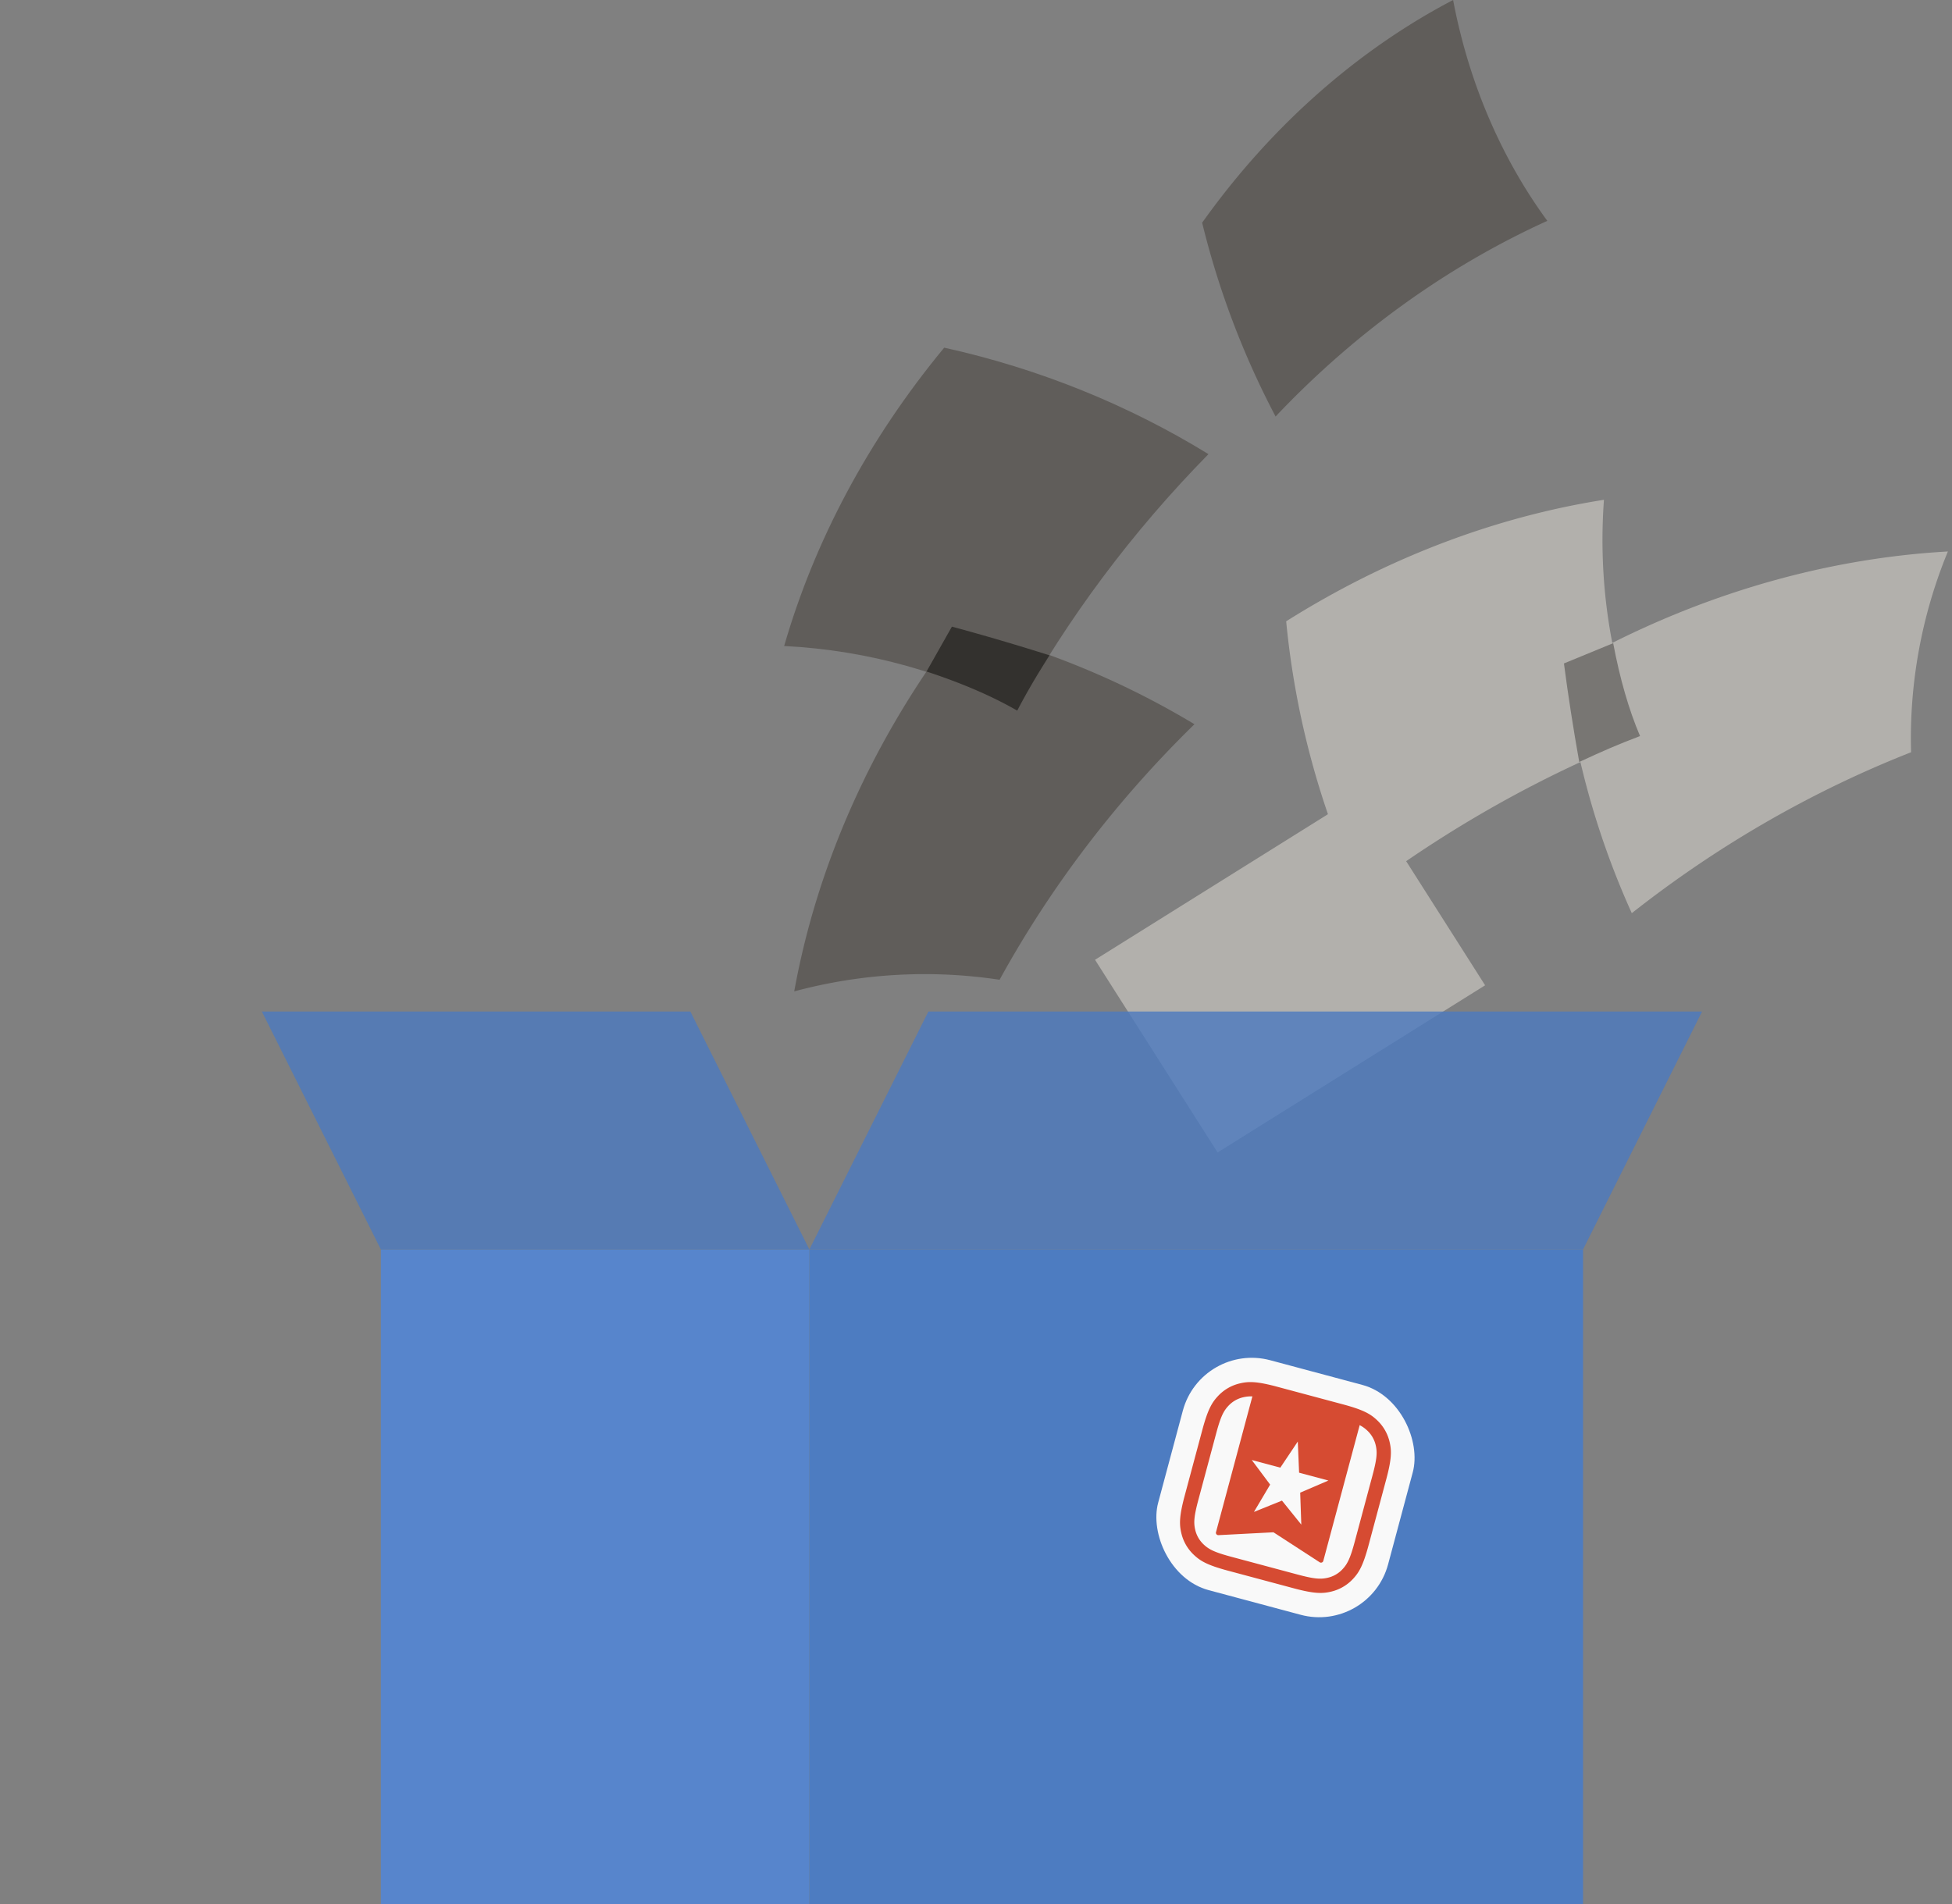<svg xmlns="http://www.w3.org/2000/svg" width="164" height="160" viewBox="0 0 164 160">
    <rect x="0" y="0" width="164" height="160" fill="#808080" stroke="none"/>
    <g fill="none" fill-rule="evenodd">
        <path fill="#B2B0AC" d="M124.774 82.797l-22.476 14.05L92 80.653l22.476-14.049zM160.562 63.213c-8.259 3.25-16.179 7.781-23.465 13.523a68.83 68.83 0 0 1-5.677-20.534c10.336-5.966 21.428-9.253 32.235-9.86a41.237 41.237 0 0 0-3.093 16.871"/>
        <path fill="#B2B0AC" d="M137.76 61.905c-8.23 3.262-16.143 7.697-23.485 13.247a70.758 70.758 0 0 1-6.215-22.942c8.535-5.377 17.663-8.786 26.698-10.21-.518 7.11.617 13.9 3.001 19.905"/>
        <path fill="#787673" d="M132.682 64.032c-.51-2.867-.939-5.627-1.285-8.282l4.137-1.702c.567 3.005 1.32 5.607 2.257 7.805-1.893.719-3.081 1.237-5.11 2.179z"/>
        <g>
            <path fill="#605D5A" d="M83.982 82.332c4.252-7.743 9.744-14.995 16.371-21.474a70.181 70.181 0 0 0-19.858-8.12c-7.22 9.458-11.852 19.99-13.767 30.572a42.11 42.11 0 0 1 17.254-.978"/>
            <path fill="#605D5A" d="M85.434 59.689c4.26-7.713 9.655-14.97 16.097-21.527-6.71-4.123-14.205-7.179-22.202-8.947-6.413 7.755-10.929 16.336-13.447 25.07 7.175.362 13.832 2.316 19.552 5.404"/>
            <path fill="#33312E" d="M88.174 55.069a193.311 193.311 0 0 0-8.198-2.41l-2.133 3.771c2.965.972 5.505 2.067 7.62 3.285.916-1.734 1.558-2.813 2.711-4.646z"/>
        </g>
        <path fill="#605D5A" d="M130 18.559c-8.26 3.755-16.059 9.283-22.83 16.441A71.174 71.174 0 0 1 101 18.715c5.945-8.35 13.312-14.653 21.085-18.715 1.365 7.21 4.212 13.505 7.915 18.559"/>
        <g>
            <path fill="#5785CC" d="M32 105h36v55H32z"/>
            <path fill="#4B79BF" d="M78 85h65l-10 20H68zM22 85h36l10 20H32z" opacity=".8"/>
            <path fill="#4D7CC1" d="M68 105h65v55H68z"/>
            <g fill-rule="nonzero" transform="rotate(15 -377.756 439.692)">
                <rect width="20" height="20" fill="#F9F9F9" rx="6"/>
                <path fill="#D64B32" d="M7.128 3.2c-1.445 0-1.973.102-2.516.392a2.435 2.435 0 0 0-1.02 1.02c-.29.543-.392 1.071-.392 2.516v5.744c0 1.445.102 1.973.392 2.516.237.443.577.783 1.02 1.02.543.29 1.071.392 2.516.392h5.744c1.445 0 1.973-.102 2.516-.392a2.435 2.435 0 0 0 1.02-1.02c.29-.543.392-1.071.392-2.516V7.128c0-1.445-.102-1.973-.392-2.516a2.435 2.435 0 0 0-1.02-1.02c-.543-.29-1.071-.392-2.516-.392H7.128zm0-1.2h5.744c1.783 0 2.43.186 3.082.534.652.349 1.163.86 1.512 1.512.348.652.534 1.299.534 3.082v5.744c0 1.783-.186 2.43-.534 3.082a3.635 3.635 0 0 1-1.512 1.512c-.652.348-1.299.534-3.082.534H7.128c-1.783 0-2.43-.186-3.082-.534a3.635 3.635 0 0 1-1.512-1.512C2.186 15.302 2 14.655 2 12.872V7.128c0-1.783.186-2.43.534-3.082a3.635 3.635 0 0 1 1.512-1.512C4.698 2.186 5.345 2 7.128 2z"/>
                <path fill="#D64B32" d="M5.333 2.667h9.334v12.47a.2.2 0 0 1-.203.196.209.209 0 0 1-.065-.01L10 13.895l-4.4 1.428a.204.204 0 0 1-.256-.124.192.192 0 0 1-.01-.063V2.666zM10 6l-.85 2.5H6.667l2.026 1.597-.72 2.57L10 11.139l2.092 1.528-.785-2.57L13.333 8.5h-2.549L10 6z"/>
            </g>
        </g>
    </g>
</svg>
